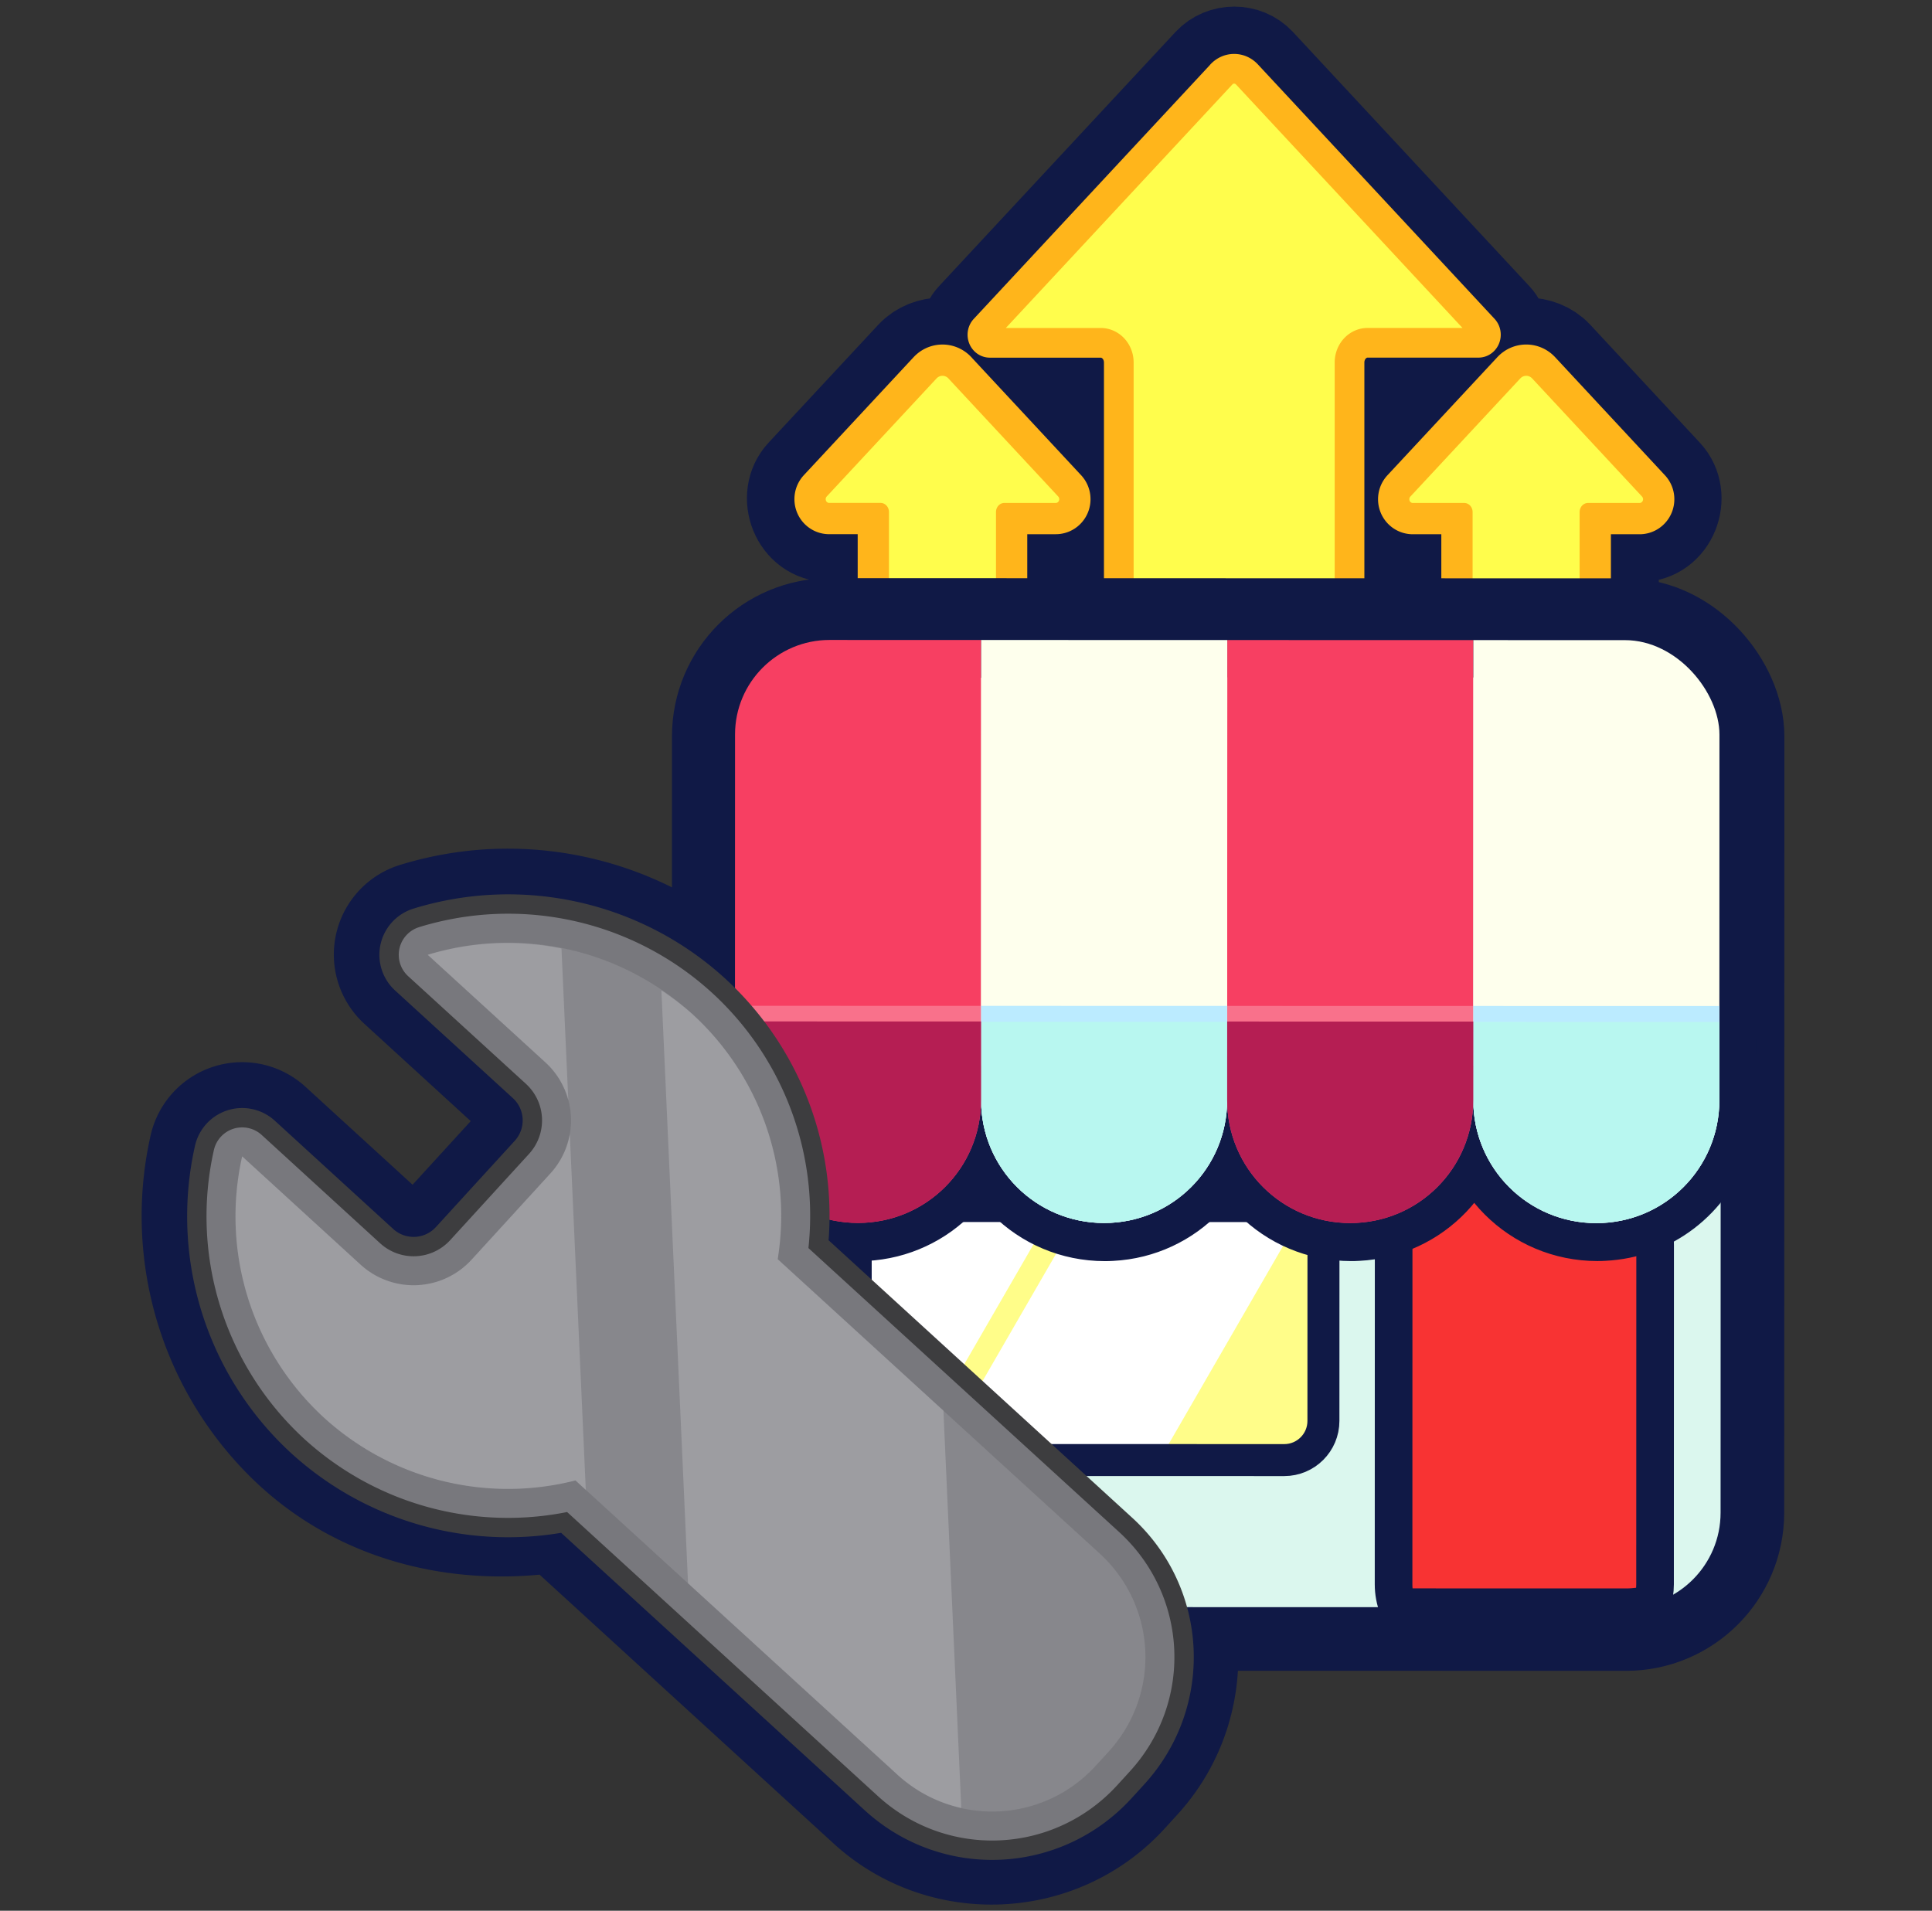 <svg xmlns:inkscape="http://www.inkscape.org/namespaces/inkscape" xmlns:sodipodi="http://sodipodi.sourceforge.net/DTD/sodipodi-0.dtd" xmlns:xlink="http://www.w3.org/1999/xlink" xmlns="http://www.w3.org/2000/svg" xmlns:svg="http://www.w3.org/2000/svg" width="99.089" height="98.005" viewBox="0 0 26.217 25.93" version="1.1" id="svg5" xml:space="preserve" sodipodi:docname="upgradeShopIcon.svg" inkscape:version="1.4 (e7c3feb1, 2024-10-09)"><rect x="0" y="0" width="26.217" height="25.93" fill="#333333" stroke="none"/><sodipodi:namedview id="namedview1" pagecolor="#505050" bordercolor="#ffffff" borderopacity="1" inkscape:showpageshadow="0" inkscape:pageopacity="0" inkscape:pagecheckerboard="1" inkscape:deskcolor="#505050" inkscape:zoom="6.7859792" inkscape:cx="71.470894" inkscape:cy="43.250943" inkscape:window-width="1456" inkscape:window-height="780" inkscape:window-x="0" inkscape:window-y="38" inkscape:window-maximized="0" inkscape:current-layer="svg5"/><defs id="defs2"><inkscape:path-effect effect="mirror_symmetry" start_point="7.754,0.395" end_point="7.754,77.994" center_point="7.754,39.194" id="path-effect9" is_visible="true" lpeversion="1.2" lpesatellites="#g11" mode="vertical" discard_orig_path="false" fuse_paths="false" oposite_fuse="false" split_items="true" split_open="false" link_styles="false"/><inkscape:path-effect effect="fillet_chamfer" id="path-effect7" is_visible="true" lpeversion="1" nodesatellites_param="F,0,0,1,0,0.529,0,1 @ F,0,0,1,0,0.529,0,1 @ F,0,0,1,0,0.529,0,1 @ F,0,0,1,0,0.529,0,1 @ F,0,0,1,0,0.529,0,1 @ F,0,0,1,0,0.529,0,1 @ F,0,0,1,0,0.529,0,1" radius="3" unit="px" method="auto" mode="F" chamfer_steps="1" flexible="false" use_knot_distance="true" apply_no_radius="true" apply_with_radius="true" only_selected="false" hide_knots="false"/><linearGradient id="linearGradient88732"><stop style="stop-color:#533ff7;stop-opacity:0.609" offset="0" id="stop88728"/><stop style="stop-color:#3f8ef7;stop-opacity:0.0" offset="1" id="stop88730"/></linearGradient><style id="style608">.cls-1{fill-opacity:0.8;fill:url(#linear-gradient);}.cls-2{fill:#61cbed;}.cls-3{fill:#0fafd2;}.cls-4{fill-opacity:0.9;fill:url(#linear-gradient-2);}.cls-5{fill:#04859b;opacity:0.5;}.cls-6{fill:none;stroke:#8e281d;stroke-miterlimit:10;stroke-width:12px;}.cls-7{fill:#f18221;}.cls-8{fill:#d25927;}.cls-9{fill:url(#linear-gradient-3);}.cls-10{fill:#fff;}.cls-11{fill:#414042;}</style><style id="style36590">.cls-1{fill:url(#linear-gradient);}.cls-2{fill:#f7941d;}.cls-3{fill:#ecf7fe;}.cls-4{fill:#f3b71c;}.cls-5{fill:#c7eaf7;}.cls-6{fill:#6eb8cc;}.cls-7{fill:#009444;}.cls-8{fill:#39b54a;}.cls-10,.cls-9{fill:#f47e20;}.cls-9{stroke:#f47e20;stroke-miterlimit:10;}.cls-11{fill:none;stroke:#f3b71c;stroke-linejoin:bevel;stroke-width:3px;}</style><linearGradient xlink:href="#linearGradient88732" id="linearGradient88655" gradientUnits="userSpaceOnUse" x1="28.8" y1="97.199" x2="28.66" y2="104.822"/><clipPath clipPathUnits="userSpaceOnUse" id="clipPath90156"><rect style="opacity:1;fill:#dbf7ee;fill-opacity:1;stroke:none;stroke-width:4.246;stroke-linecap:round;stroke-linejoin:round;stroke-dasharray:none;stroke-opacity:1" id="rect90158" width="36.56" height="35.822" x="22.586" y="83.514" ry="3.51"/></clipPath><style id="style608-1">.cls-1{fill-opacity:0.8;fill:url(#linear-gradient);}.cls-2{fill:#61cbed;}.cls-3{fill:#0fafd2;}.cls-4{fill-opacity:0.9;fill:url(#linear-gradient-2);}.cls-5{fill:#04859b;opacity:0.5;}.cls-6{fill:none;stroke:#8e281d;stroke-miterlimit:10;stroke-width:12px;}.cls-7{fill:#f18221;}.cls-8{fill:#d25927;}.cls-9{fill:url(#linear-gradient-3);}.cls-10{fill:#fff;}.cls-11{fill:#414042;}</style><style id="style36590-3">.cls-1{fill:url(#linear-gradient);}.cls-2{fill:#f7941d;}.cls-3{fill:#ecf7fe;}.cls-4{fill:#f3b71c;}.cls-5{fill:#c7eaf7;}.cls-6{fill:#6eb8cc;}.cls-7{fill:#009444;}.cls-8{fill:#39b54a;}.cls-10,.cls-9{fill:#f47e20;}.cls-9{stroke:#f47e20;stroke-miterlimit:10;}.cls-11{fill:none;stroke:#f3b71c;stroke-linejoin:bevel;stroke-width:3px;}</style></defs><g id="g18" transform="matrix(0.758,0,0,0.758,6.812,5.415)"><path id="path12" style="fill:none;stroke:#101946;stroke-width:1.71;stroke-linecap:round;stroke-linejoin:round;stroke-dasharray:none;stroke-opacity:1;paint-order:stroke fill markers" d="m 13.109,-6.171 c -0.156,0 -0.313,0.061 -0.425,0.181 l -4.237,4.555 c -0.23,0.248 -0.064,0.695 0.288,0.695 h 1.984 c 0.023,0 0.057,0.024 0.057,0.086 V 3.77 c 0,0.327 0.256,0.618 0.591,0.618 h 3.482 c 0.335,0 0.591,-0.291 0.591,-0.618 v -4.424 c 0,-0.062 0.035,-0.086 0.057,-0.086 h 1.984 c 0.352,3.1e-6 0.519,-0.447 0.288,-0.695 L 13.533,-5.99 C 13.421,-6.11 13.265,-6.171 13.109,-6.171 Z m 5.227,5.209 c -0.193,0 -0.386,0.071 -0.517,0.212 L 15.852,1.365 c -0.347,0.373 -0.092,1.057 0.455,1.057 h 0.51 V 4.078 c 0,0.369 0.299,0.722 0.711,0.722 h 1.617 c 0.412,2.8e-6 0.709,-0.354 0.709,-0.722 V 2.422 h 0.512 c 0.547,2.92e-5 0.8,-0.684 0.453,-1.057 L 18.854,-0.75 C 18.722,-0.891 18.529,-0.962 18.336,-0.962 Z M 7.882,-0.962 c -0.193,0 -0.385,0.071 -0.517,0.212 L 5.398,1.364 C 5.052,1.737 5.305,2.421 5.852,2.421 h 0.511 v 1.657 c -7e-7,0.369 0.299,0.723 0.711,0.723 h 1.616 c 0.412,-7e-7 0.71,-0.354 0.71,-0.723 V 2.421 h 0.512 c 0.547,1.5e-6 0.8,-0.684 0.453,-1.057 L 8.398,-0.749 C 8.267,-0.891 8.074,-0.962 7.882,-0.962 Z"/><g transform="matrix(-0.334,0,0,0.334,15.7,-0.132)" id="g11"><path id="path10" d="M 23.077,-0.706 17.192,5.621 a 0.185,0.201 0 0 0 0.13,0.344 h 2.756 a 0.45,0.489 0 0 1 0.45,0.489 V 12.597 a 0.45,0.489 0 0 0 0.45,0.489 H 25.815 A 0.45,0.489 0 0 0 26.265,12.597 V 6.453 a 0.45,0.489 0 0 1 0.45,-0.489 h 2.756 a 0.185,0.201 0 0 0 0.13,-0.344 l -5.885,-6.327 a 0.455,0.494 0 0 0 -0.64,0 z" style="fill:none;fill-opacity:1;stroke:#ffb51b;stroke-width:3.352;stroke-linecap:round;stroke-linejoin:round;stroke-dasharray:none;stroke-opacity:1;paint-order:stroke fill markers"/><path id="path11" d="M 23.077,-0.706 17.192,5.621 a 0.185,0.201 0 0 0 0.13,0.344 h 2.756 a 0.45,0.489 0 0 1 0.45,0.489 V 12.597 a 0.45,0.489 0 0 0 0.45,0.489 H 25.815 A 0.45,0.489 0 0 0 26.265,12.597 V 6.453 a 0.45,0.489 0 0 1 0.45,-0.489 h 2.756 a 0.185,0.201 0 0 0 0.13,-0.344 l -5.885,-6.327 a 0.455,0.494 0 0 0 -0.64,0 z" style="fill:#fffd4c;fill-opacity:1;stroke:none;stroke-width:1.135;stroke-linecap:round;stroke-linejoin:round;stroke-dasharray:none;stroke-opacity:1;paint-order:stroke fill markers"/></g><g id="g9" transform="matrix(0.72,0,0,0.72,-3.738,-5.301)"><path id="path8" style="fill:#fffd4c;fill-opacity:1;stroke:none;stroke-width:1.135;stroke-linecap:round;stroke-linejoin:round;stroke-dasharray:none;stroke-opacity:1;paint-order:stroke fill markers" d="M 23.077,-0.706 17.192,5.621 a 0.185,0.201 0 0 0 0.13,0.344 h 2.756 a 0.45,0.489 0 0 1 0.45,0.489 V 12.597 a 0.45,0.489 0 0 0 0.45,0.489 H 25.815 A 0.45,0.489 0 0 0 26.265,12.597 V 6.453 a 0.45,0.489 0 0 1 0.45,-0.489 h 2.756 a 0.185,0.201 0 0 0 0.13,-0.344 l -5.885,-6.327 a 0.455,0.494 0 0 0 -0.64,0 z"/><path id="path9" style="fill:none;fill-opacity:1;stroke:#ffb51b;stroke-width:0.738;stroke-linecap:round;stroke-linejoin:round;stroke-dasharray:none;stroke-opacity:1;paint-order:stroke fill markers" d="M 23.077,-0.706 17.192,5.621 a 0.185,0.201 0 0 0 0.13,0.344 h 2.756 a 0.45,0.489 0 0 1 0.45,0.489 V 12.597 a 0.45,0.489 0 0 0 0.45,0.489 H 25.815 A 0.45,0.489 0 0 0 26.265,12.597 V 6.453 a 0.45,0.489 0 0 1 0.45,-0.489 h 2.756 a 0.185,0.201 0 0 0 0.13,-0.344 l -5.885,-6.327 a 0.455,0.494 0 0 0 -0.64,0 z"/></g><g id="g12"><path id="path7" style="fill:none;fill-opacity:1;stroke:#ffb51b;stroke-width:1.12;stroke-linecap:round;stroke-linejoin:round;stroke-dasharray:none;stroke-opacity:1;paint-order:stroke fill markers" d="M 18.229,-0.368 16.262,1.746 a 0.062,0.067 0 0 0 0.043,0.115 h 0.921 a 0.15,0.163 0 0 1 0.15,0.163 v 2.053 a 0.15,0.163 0 0 0 0.15,0.163 h 1.616 a 0.15,0.163 0 0 0 0.15,-0.163 V 2.024 A 0.15,0.163 0 0 1 19.445,1.861 h 0.921 a 0.062,0.067 0 0 0 0.043,-0.115 L 18.443,-0.368 a 0.152,0.165 0 0 0 -0.214,0 z"/><path id="rect6" style="fill:#fffd4c;fill-opacity:1;stroke:none;stroke-width:0.379;stroke-linecap:round;stroke-linejoin:round;stroke-dasharray:none;stroke-opacity:1;paint-order:stroke fill markers" d="M 18.229,-0.368 16.262,1.746 a 0.062,0.067 0 0 0 0.043,0.115 h 0.921 a 0.15,0.163 0 0 1 0.15,0.163 v 2.053 a 0.15,0.163 0 0 0 0.15,0.163 h 1.616 a 0.15,0.163 0 0 0 0.15,-0.163 V 2.024 A 0.15,0.163 0 0 1 19.445,1.861 h 0.921 a 0.062,0.067 0 0 0 0.043,-0.115 L 18.443,-0.368 a 0.152,0.165 0 0 0 -0.214,0 z"/></g><path id="path5" style="fill:none;stroke:#101946;stroke-width:1.629;stroke-linecap:round;stroke-linejoin:round;stroke-dasharray:none;stroke-opacity:1;paint-order:stroke fill markers" d="m 0.269,8.867 c -0.619,-0.018 -1.244,0.065 -1.853,0.252 a 0.865,0.865 0 0 0 -0.329,1.467 l 2.104,1.925 c 0.233,0.213 0.246,0.534 0.033,0.767 l -1.407,1.539 c -0.213,0.233 -0.533,0.248 -0.767,0.034 l -2.117,-1.936 a 0.865,0.865 0 0 0 -1.429,0.448 c -0.452,2.008 0.204,4.109 1.719,5.502 a 0.865,0.865 0 0 0 0.003,0.002 c 1.283,1.172 3.022,1.578 4.721,1.328 L 6.486,25.26 c 1.37,1.253 3.52,1.157 4.773,-0.213 l 0.229,-0.251 C 12.74,23.428 12.643,21.279 11.273,20.026 L 5.734,14.96 C 5.833,13.245 5.273,11.547 3.992,10.373 2.957,9.428 1.63,8.906 0.269,8.867 Z"/><g id="layer1" transform="rotate(15,1201.815,28.53)"><g id="g56492" transform="translate(-386.757,-88.013)"><g id="g92897" transform="matrix(1.681,-0.45,0.45,1.681,100.654,282.414)"><rect style="opacity:1;fill:none;fill-opacity:1;stroke:#101946;stroke-width:1.309;stroke-linecap:round;stroke-linejoin:round;stroke-dasharray:none;stroke-opacity:1" id="rect90152" width="10.135" height="9.931" x="162.375" y="115.293" ry="0.973"/><rect style="opacity:1;fill:#dbf7ee;fill-opacity:1;stroke:none;stroke-width:1.177;stroke-linecap:round;stroke-linejoin:round;stroke-dasharray:none;stroke-opacity:1" id="rect88877" width="10.135" height="9.931" x="162.375" y="115.293" ry="0.973"/><path id="rect92791" style="opacity:1;fill:#f83333;fill-opacity:1;stroke:none;stroke-width:0.387;stroke-linecap:round;stroke-linejoin:round;stroke-dasharray:none;stroke-opacity:1" d="m 169.796,120.847 c -0.36,0 -0.65,0.29 -0.65,0.65 v 3.491 c 0,0.083 0.015,0.163 0.044,0.236 h 2.347 c 0.093,0 0.183,-0.013 0.268,-0.037 0.02,-0.063 0.031,-0.129 0.031,-0.199 v -3.491 c 0,-0.36 -0.29,-0.65 -0.65,-0.65 z"/><path id="rect92789" style="opacity:1;fill:none;fill-opacity:1;stroke:#101946;stroke-width:0.387;stroke-linecap:round;stroke-linejoin:round;stroke-dasharray:none;stroke-opacity:1" d="m 169.796,120.847 c -0.36,0 -0.65,0.29 -0.65,0.65 v 3.491 c 0,0.083 0.015,0.163 0.044,0.236 h 2.347 c 0.093,0 0.183,-0.013 0.268,-0.037 0.02,-0.063 0.031,-0.129 0.031,-0.199 v -3.491 c 0,-0.36 -0.29,-0.65 -0.65,-0.65 z"/><rect style="opacity:1;fill:#fffd89;fill-opacity:1;stroke:none;stroke-width:0.329;stroke-linecap:round;stroke-linejoin:round;stroke-dasharray:none;stroke-opacity:1" id="rect92675" width="4.812" height="2.613" x="163.612" y="121.098" ry="0.403"/><path id="rect92783" style="opacity:1;fill:#ffffff;fill-opacity:1;stroke:none;stroke-width:0.285;stroke-linecap:round;stroke-linejoin:round;stroke-dasharray:none;stroke-opacity:1" d="m 164.015,121.099 c -0.223,0 -0.403,0.179 -0.403,0.402 v 1.807 c 0,0.223 0.18,0.403 0.403,0.403 h 0.145 l 1.508,-2.612 z m 1.941,-1e-5 -1.508,2.612 h 2.289 l 1.479,-2.563 c -0.058,-0.032 -0.124,-0.05 -0.195,-0.05 z"/><rect style="opacity:1;fill:none;fill-opacity:1;stroke:#101946;stroke-width:0.329;stroke-linecap:round;stroke-linejoin:round;stroke-dasharray:none;stroke-opacity:1" id="rect92673" width="4.812" height="2.613" x="163.612" y="121.098" ry="0.403"/><path id="path89657" style="fill:none;fill-opacity:1;stroke:#101946;stroke-width:0.741;stroke-linecap:round;stroke-linejoin:round;stroke-dasharray:none;stroke-opacity:1" d="m 162.7,115.583 -0.326,2.585 v 0.892 0.164 0.463 0.341 c 0,0.702 0.565,1.267 1.267,1.267 0.022,0 0.044,-4.6e-4 0.066,-0.002 0.671,-0.034 1.201,-0.586 1.201,-1.266 0,0.702 0.565,1.267 1.267,1.267 0.022,0 0.044,-4.6e-4 0.066,-0.002 0.671,-0.034 1.201,-0.586 1.201,-1.266 0,0.702 0.565,1.267 1.267,1.267 0.022,0 0.043,-4.6e-4 0.065,-0.002 0.671,-0.034 1.201,-0.586 1.201,-1.266 0,0.702 0.565,1.267 1.267,1.267 0.022,0 0.043,-4.6e-4 0.065,-0.002 0.13,-0.007 0.255,-0.032 0.371,-0.075 h 5.2e-4 c 0.485,-0.177 0.83,-0.642 0.83,-1.191 v -0.341 -0.463 -0.004 -0.161 -0.892 c 0,-0.958 0.101,-2.683 -0.23,-2.67 l -2.303,-0.205 h -2.534 -2.534 z"/><g id="g88649" class="UnoptimicedTransforms" transform="matrix(0.277,0,0,0.277,156.113,92.141)" clip-path="url(#clipPath90156)"><path id="path88633" style="opacity:1;fill:#f73f62;fill-opacity:1;stroke:none;stroke-width:0;stroke-linecap:round;stroke-linejoin:round;stroke-dasharray:none;stroke-opacity:1" d="m 22.586,83.514 v 10.37 5.482 1.23 c 0,2.532 2.038,4.57 4.57,4.57 2.532,0 4.57,-2.038 4.57,-4.57 V 99.366 93.884 83.514 Z m 18.28,0 v 10.37 5.482 1.23 c 0,2.532 2.038,4.57 4.57,4.57 2.532,0 4.57,-2.038 4.57,-4.57 V 99.366 93.884 83.514 Z"/><path id="path88635" style="opacity:1;fill:#feffed;fill-opacity:1;stroke:none;stroke-width:0;stroke-linecap:round;stroke-linejoin:round;stroke-dasharray:none;stroke-opacity:1" d="m 31.726,83.514 v 10.37 5.482 1.23 c 0,2.532 2.038,4.57 4.57,4.57 2.532,0 4.57,-2.038 4.57,-4.57 V 99.366 93.884 83.514 Z m 18.28,0 v 10.37 5.482 1.23 c 0,2.532 2.038,4.57 4.57,4.57 2.532,0 4.57,-2.038 4.57,-4.57 V 99.366 93.884 83.514 Z"/><path id="path88639" style="opacity:1;fill:#d2fbfc;fill-opacity:1;stroke:none;stroke-width:0;stroke-linecap:round;stroke-linejoin:round;stroke-dasharray:none;stroke-opacity:1" d="m 31.726,97.683 v 1.684 1.23 c 0,2.532 2.038,4.57 4.57,4.57 2.532,0 4.57,-2.038 4.57,-4.57 v -1.23 -1.684 z m 18.28,0 v 1.684 1.23 c 0,2.532 2.038,4.57 4.57,4.57 2.532,0 4.57,-2.038 4.57,-4.57 v -1.23 -1.684 z"/><path id="path88641" style="opacity:1;fill:url(#linearGradient88655);fill-opacity:1;stroke:none;stroke-width:0;stroke-linecap:round;stroke-linejoin:round;stroke-dasharray:none;stroke-opacity:1" d="m 22.586,97.683 v 1.684 1.23 c 0,2.532 2.038,4.57 4.57,4.57 2.532,0 4.57,-2.038 4.57,-4.57 v -1.23 -1.684 z m 18.28,0 v 1.684 1.23 c 0,2.532 2.038,4.57 4.57,4.57 2.532,0 4.57,-2.038 4.57,-4.57 v -1.23 -1.684 z"/><path id="path88643" style="opacity:1;fill:#b8f7f0;fill-opacity:1;stroke:none;stroke-width:0;stroke-linecap:round;stroke-linejoin:round;stroke-dasharray:none;stroke-opacity:1" d="m 31.726,97.683 v 1.684 1.23 c 0,2.532 2.038,4.57 4.57,4.57 2.532,0 4.57,-2.038 4.57,-4.57 v -1.23 -1.684 z m 18.28,0 v 1.684 1.23 c 0,2.532 2.038,4.57 4.57,4.57 2.532,0 4.57,-2.038 4.57,-4.57 v -1.23 -1.684 z"/><path id="path88645" style="opacity:1;fill:#f9718b;fill-opacity:1;stroke:none;stroke-width:0;stroke-linecap:round;stroke-linejoin:round;stroke-dasharray:none;stroke-opacity:1" d="m 22.586,97.103 v 0.593 h 9.14 v -0.593 z m 18.28,0 v 0.593 h 9.14 v -0.593 z"/><path id="path88647" style="opacity:1;fill:#bbebff;fill-opacity:1;stroke:none;stroke-width:0;stroke-linecap:round;stroke-linejoin:round;stroke-dasharray:none;stroke-opacity:1" d="m 31.726,97.103 v 0.593 h 9.14 v -0.593 z m 18.28,0 v 0.593 h 9.14 v -0.593 z"/><path id="path88637" style="opacity:1;fill:#b51e53;fill-opacity:1;stroke:none;stroke-width:0;stroke-linecap:round;stroke-linejoin:round;stroke-dasharray:none;stroke-opacity:1" d="m 22.586,97.683 v 1.684 1.23 c 0,2.532 2.038,4.57 4.57,4.57 2.532,0 4.57,-2.038 4.57,-4.57 v -1.23 -1.684 z m 18.28,0 v 1.684 1.23 c 0,2.532 2.038,4.57 4.57,4.57 2.532,0 4.57,-2.038 4.57,-4.57 v -1.23 -1.684 z"/></g></g></g></g><g id="g3" transform="matrix(0.553,-0.605,0.605,0.553,2.38,4.071)"><path id="path3" style="fill:none;fill-opacity:1;stroke:#3d3d3f;stroke-width:2.112;stroke-linecap:round;stroke-linejoin:round;stroke-dasharray:none;stroke-opacity:1;paint-order:stroke fill markers" d="m -14.332,1.478 a 5.967,5.967 0 0 0 -3.007,5.165 5.967,5.967 0 0 0 2.694,4.984 v 9.526 c 0,1.699 1.368,3.066 3.066,3.066 h 0.414 c 1.699,0 3.066,-1.367 3.066,-3.066 V 11.627 A 5.967,5.967 0 0 0 -5.404,6.643 5.967,5.967 0 0 0 -8.348,1.499 v 3.48 c 0,0.953 -0.767,1.72 -1.72,1.72 h -2.545 c -0.953,0 -1.72,-0.767 -1.72,-1.72 z"/><path id="path2" style="fill:none;fill-opacity:1;stroke:#78787d;stroke-width:1.266;stroke-linecap:round;stroke-linejoin:round;stroke-dasharray:none;stroke-opacity:1;paint-order:stroke fill markers" d="m -14.332,1.478 a 5.967,5.967 0 0 0 -3.007,5.165 5.967,5.967 0 0 0 2.694,4.984 v 9.526 c 0,1.699 1.368,3.066 3.066,3.066 h 0.414 c 1.699,0 3.066,-1.367 3.066,-3.066 V 11.627 A 5.967,5.967 0 0 0 -5.404,6.643 5.967,5.967 0 0 0 -8.348,1.499 v 3.48 c 0,0.953 -0.767,1.72 -1.72,1.72 h -2.545 c -0.953,0 -1.72,-0.767 -1.72,-1.72 z"/><path id="rect1" style="fill:#87878c;fill-opacity:1;stroke:none;stroke-width:1.292;stroke-linecap:round;stroke-linejoin:round;paint-order:stroke fill markers" d="m -14.332,1.478 a 5.967,5.967 0 0 0 -3.007,5.165 5.967,5.967 0 0 0 2.694,4.984 v 9.526 c 0,1.699 1.368,3.066 3.066,3.066 h 0.414 c 1.699,0 3.066,-1.367 3.066,-3.066 V 11.627 A 5.967,5.967 0 0 0 -5.404,6.643 5.967,5.967 0 0 0 -8.348,1.499 v 3.48 c 0,0.953 -0.767,1.72 -1.72,1.72 h -2.545 c -0.953,0 -1.72,-0.767 -1.72,-1.72 z"/><path id="rect3" style="fill:#d3d3d5;fill-opacity:0.297;stroke:none;stroke-width:1.38;stroke-linecap:round;stroke-linejoin:round;stroke-dasharray:none;stroke-opacity:1;paint-order:stroke fill markers" d="m -14.332,1.478 a 5.967,5.967 0 0 0 -3.007,5.165 5.967,5.967 0 0 0 2.694,4.984 v 0.305 l 5.503,-5.503 c -0.267,0.171 -0.584,0.27 -0.926,0.27 h -2.545 c -0.953,0 -1.72,-0.767 -1.72,-1.72 z m 5.984,0.021 v 3.48 c 0,0.342 -0.1,0.659 -0.27,0.926 L -6.275,3.562 A 5.967,5.967 0 0 0 -8.348,1.499 Z m 2.87,4.291 -9.167,9.167 v 6.195 c 0,0.555 0.148,1.073 0.404,1.521 l 6.143,-6.143 v -4.904 a 5.967,5.967 0 0 0 2.694,-4.985 5.967,5.967 0 0 0 -0.074,-0.852 z"/></g></g></svg>
